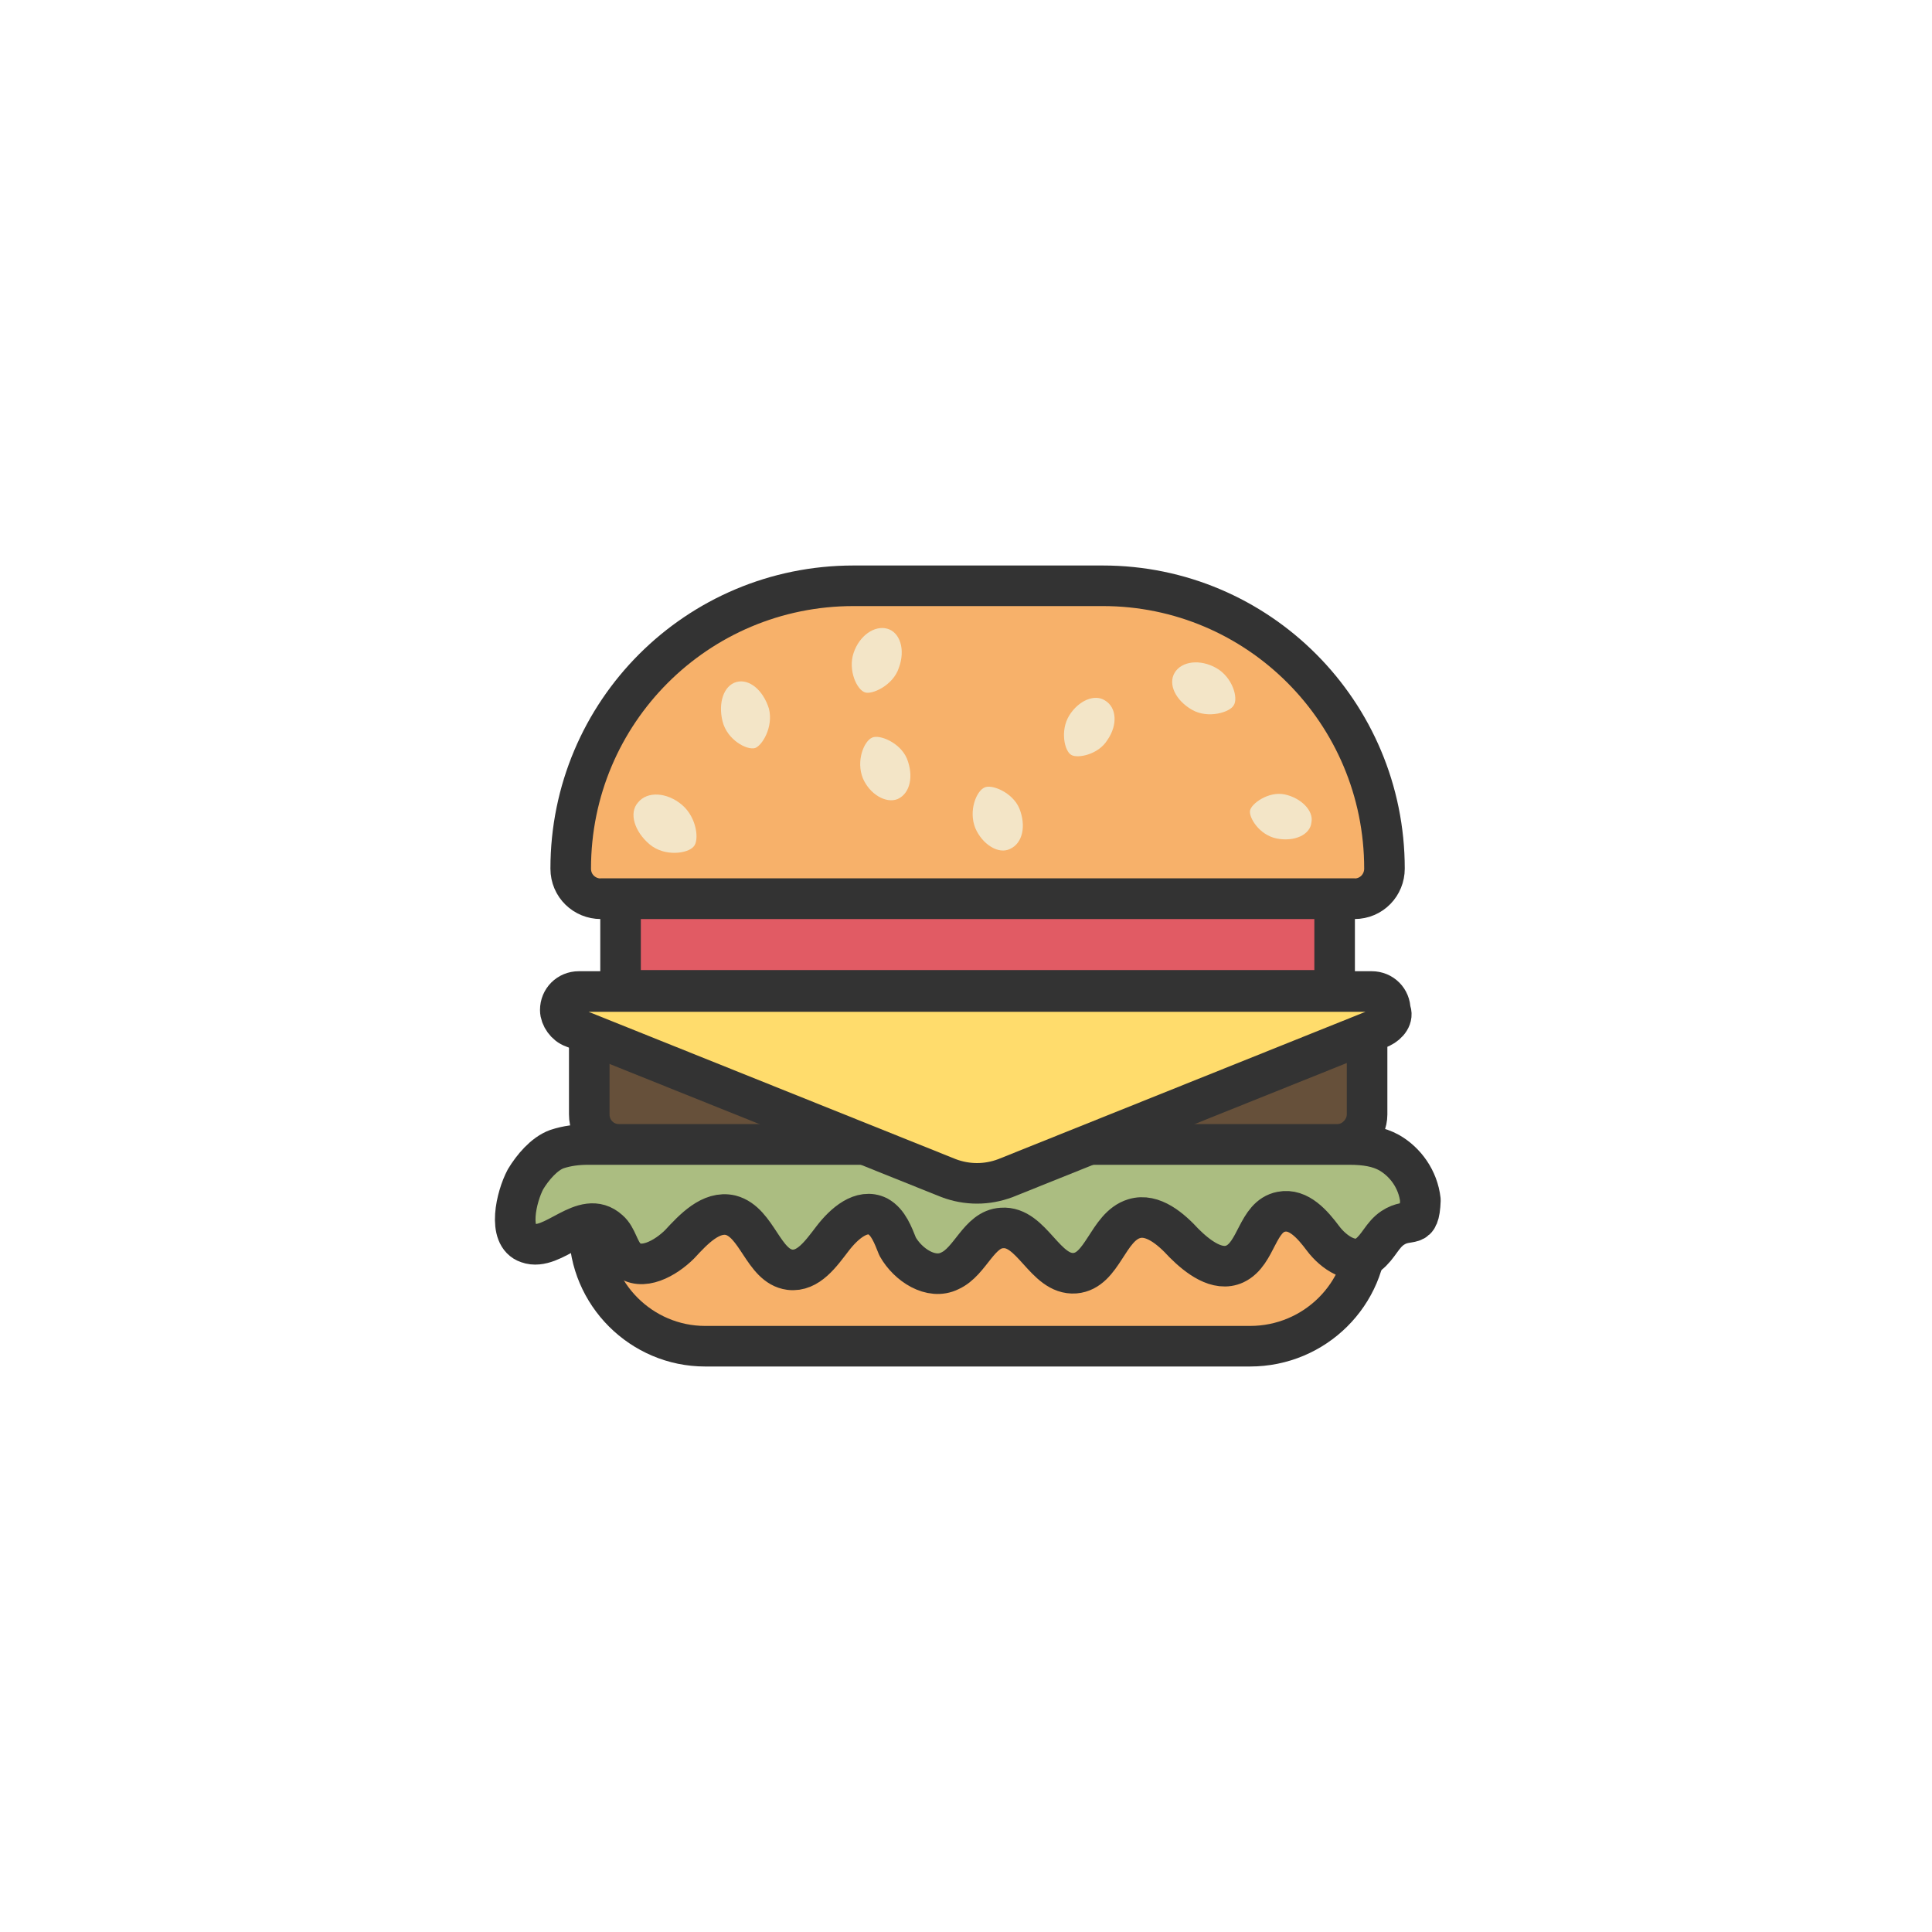 <svg class="ldi-egzhii" width="100px"  height="100px"  xmlns="http://www.w3.org/2000/svg" xmlns:xlink="http://www.w3.org/1999/xlink" viewBox="0 0 100 100" preserveAspectRatio="xMidYMid" style="background: none;"><!--?xml version="1.0" encoding="utf-8"?--><!--Generator: Adobe Illustrator 21.0.0, SVG Export Plug-In . SVG Version: 6.00 Build 0)--><svg version="1.1" id="圖層_1" xmlns="http://www.w3.org/2000/svg" xmlns:xlink="http://www.w3.org/1999/xlink" x="0px" y="0px" viewBox="0 0 100 100" style="transform-origin: 50px 50px 0px;" xml:space="preserve"><g style="transform-origin: 50px 50px 0px;"><g style="transform-origin: 50px 50px 0px; transform: scale(0.6);"><g style="transform-origin: 50px 50px 0px;"><g><style type="text/css" style="transform-origin: 50px 50px 0px; animation-duration: 1s; animation-delay: -1s; animation-direction: normal;" class="ld ld-breath">.st0,.st1{stroke-width:3.5;stroke-linejoin:round;stroke-miterlimit:10}.st0{fill:#abbd80;stroke:#333}.st1{opacity:.2;stroke:#000}.st2,.st3{stroke:#333}.st2{stroke-width:3.5;stroke-linecap:round;stroke-linejoin:round;stroke-miterlimit:10;fill:none}.st3{fill:#f3e5c7}.st3,.st4,.st5{stroke-width:3.5;stroke-linejoin:round;stroke-miterlimit:10}.st4{fill:#67503b;stroke:#333}.st5{stroke:#fff;stroke-linecap:round}.st6{fill:#333}.st10,.st7,.st8,.st9{fill:#e0e0e0;stroke:#333;stroke-width:3.5;stroke-miterlimit:10}.st10,.st8,.st9{fill:#cccbca}.st10,.st9{fill:#e6e6e5}.st10{fill:#a0c7d6}.st11{fill:#e0e0e0}.st12,.st13,.st14,.st15,.st16{fill:#f3e5c7;stroke:#333;stroke-width:3.5;stroke-miterlimit:10}.st13,.st14,.st15,.st16{fill:#9dc3d1}.st14,.st15,.st16{fill:#77a4bd}.st15,.st16{fill:#b2b3b3}.st16{fill:none;stroke:#fff;stroke-width:4;stroke-linecap:round}.st17{fill:#fff}.st18,.st19,.st20{stroke-width:3.5;stroke-miterlimit:10}.st18{opacity:.2;stroke:#000}.st19,.st20{fill:#dfdfdf;stroke:#333}.st20{fill:#f6b16a}.st21{fill:#f3e5c7}.st22{fill:#f37e5f;stroke:#333;stroke-width:3.5;stroke-miterlimit:10}.st23{fill:#fff;stroke:#333}.st23,.st24,.st25{stroke-width:3.5;stroke-miterlimit:10}.st24{stroke-linecap:round;fill:none;stroke:#fff}.st25{fill:#66503a;stroke:#333}.st26,.st27,.st28,.st29,.st30{fill:none;stroke:#76a3bc;stroke-width:3.711;stroke-linecap:round;stroke-miterlimit:10}.st27,.st28,.st29,.st30{stroke:#e15c64}.st28,.st29,.st30{stroke:#839a86}.st29,.st30{stroke:#f7b16a}.st30{stroke:#fff;stroke-width:3.5;stroke-linejoin:round}.st31{fill:#fefefe}.st32{fill:#323232}.st33{fill:#c33636;stroke:#333;stroke-width:3.5;stroke-miterlimit:10}.st34{opacity:.2}.st35,.st36,.st37{stroke-width:3.5;stroke-miterlimit:10}.st35{stroke-linecap:round;fill:#c33636;stroke:#fff}.st36,.st37{fill:#abbc80;stroke:#333}.st37{fill:#f7b16a}.st38{fill:#4a3826}.st39{fill:#f7b16a}.st40{fill:#e15b64}.st41{fill:#abbd81}.st42{fill:#ffdc6c}.st43{fill:#e15b64}.st43,.st44,.st45,.st46{stroke:#333;stroke-width:3.5;stroke-miterlimit:10}.st44{stroke-linejoin:round;fill:#abbd81}.st45,.st46{fill:#ffdc6c}.st46{fill:none;stroke-linecap:round}.st47{fill:#9dc3d1}.st48{fill:#769fb6}.st49,.st50,.st51{fill:#e2d5b9;stroke:#333;stroke-width:3.5;stroke-miterlimit:10}.st50,.st51{fill:#e15c64}.st51{fill:#f5e6c8}.st52{fill:#cccbca}.st53{fill:#e6e6e5}.st54{fill:#a0c7d6}.st55{fill:#666}.st56,.st57{fill:none;stroke-width:3.5;stroke-miterlimit:10}.st56{stroke-linecap:round;stroke:#666}.st57{stroke:#333}.st58{opacity:.2;fill:#fff}.st59{fill:#e0e0e0;stroke:#333;stroke-width:3.5;stroke-linejoin:round;stroke-miterlimit:10}.st60{fill:#abbd80}.st61{fill:#839a86}.st62{fill:#67503b}.st63,.st64,.st65{stroke-linecap:round}.st63{fill:#abbd80;stroke:#fff;stroke-width:2;stroke-miterlimit:10}.st64,.st65{stroke-linejoin:round}.st64{stroke:#333;stroke-width:3.5;stroke-miterlimit:10;fill:#abbd80}.st65{fill:#67503b}.st65,.st66,.st67,.st68{stroke:#333;stroke-width:3.5;stroke-miterlimit:10}.st66{stroke-linecap:round;stroke-linejoin:round;fill:#e0e0e0}.st67,.st68{fill:#abbd80}.st68{fill:#67503b}.st69{opacity:.3;fill:#fff}.st70,.st71{fill:none;stroke:#fff;stroke-width:3;stroke-linecap:round;stroke-miterlimit:10}.st71{fill:#f3e5c7;stroke-width:2}.st72{fill:#f8b26a}.st73{fill:#f7b16a;stroke:#333;stroke-width:3.5;stroke-linejoin:round;stroke-miterlimit:10}.st74{fill:#f4e069}.st75{fill:#e15c64}.st76,.st77{fill:#f4e069;stroke:#333;stroke-width:3.5;stroke-linejoin:round;stroke-miterlimit:10}.st77{fill:#e15c64}.st78{fill:#e15c65}.st79{fill:none;stroke:#f4e069;stroke-width:3.867;stroke-linecap:round;stroke-miterlimit:10}.st80{fill:#e15c65;stroke:#333;stroke-width:3.5}.st80,.st81,.st82{stroke-miterlimit:10}.st81{fill:#e0e0e0;stroke-linecap:round;stroke:#fff;stroke-width:3.117}.st82{stroke:#333;stroke-width:3.5}.st82,.st83{fill:#8c6339}.st84{fill:#a0c8d7;stroke:#333;stroke-width:3.5;stroke-miterlimit:10}.st85{fill:#76a3bc}.st86{fill:#f5e169}.st87,.st88,.st89{stroke-miterlimit:10}.st87{fill:#e0e0e0;stroke-linecap:round;stroke:#fff;stroke-width:1.735}.st88,.st89{stroke:#000;stroke-width:3.5;stroke-linejoin:round}.st89{stroke:#333}.st89,.st90{fill:#f37e5f}.st91{fill:#e0c3c4}</style><g style="transform-origin: 50px 50px 0px; animation-duration: 1s; animation-delay: -0.958s; animation-direction: normal;" class="ld ld-breath"><path class="st25" d="M82,65.4H20.1c-1.4,0-2.6-1.1-2.6-2.6v-7.4c0-1.4,1.1-2.6,2.6-2.6H82c1.4,0,2.6,1.1,2.6,2.6v7.4 C84.6,64.2,83.4,65.4,82,65.4z" fill="rgb(102, 80, 58)" stroke="rgb(51, 51, 51)" style="fill: rgb(102, 80, 58); stroke: rgb(51, 51, 51);"></path></g><g style="transform-origin: 50px 50px 0px; animation-duration: 1s; animation-delay: -0.917s; animation-direction: normal;" class="ld ld-breath"><path class="st37" d="M61.8,17.2H40.3c-13.5,0-24.4,10.9-24.4,24.4v0c0,1.5,1.2,2.6,2.6,2.6h65c1.5,0,2.6-1.2,2.6-2.6v0 C86.1,28.1,75.2,17.2,61.8,17.2z" stroke="rgb(51, 51, 51)" fill="rgb(247, 177, 106)" style="stroke: rgb(51, 51, 51); fill: rgb(247, 177, 106);"></path></g><g style="transform-origin: 50px 50px 0px; animation-duration: 1s; animation-delay: -0.875s; animation-direction: normal;" class="ld ld-breath"><path class="st37" d="M74.5,82.8h-47c-5.5,0-10-4.5-10-10v-0.3c0-0.9,0.7-1.6,1.6-1.6H83c0.9,0,1.6,0.7,1.6,1.6v0.3 C84.6,78.3,80.1,82.8,74.5,82.8z" stroke="rgb(51, 51, 51)" fill="rgb(247, 177, 106)" style="stroke: rgb(51, 51, 51); fill: rgb(247, 177, 106);"></path></g><g style="transform-origin: 50px 50px 0px; animation-duration: 1s; animation-delay: -0.833s; animation-direction: normal;" class="ld ld-breath"><path class="st21" d="M41.1,33.8c-0.6-1.5,0.1-3.2,0.8-3.5c0.6-0.3,2.4,0.4,3,1.8c0.6,1.5,0.3,3-0.8,3.5 C43.1,36,41.7,35.2,41.1,33.8z" fill="rgb(243, 229, 199)" style="fill: rgb(243, 229, 199);"></path></g><g style="transform-origin: 50px 50px 0px; animation-duration: 1s; animation-delay: -0.792s; animation-direction: normal;" class="ld ld-breath"><path class="st21" d="M50.8,38.1c-0.6-1.5,0.1-3.2,0.8-3.5c0.6-0.3,2.4,0.4,3,1.8c0.6,1.5,0.3,3-0.8,3.5 C52.8,40.4,51.4,39.5,50.8,38.1z" fill="rgb(243, 229, 199)" style="fill: rgb(243, 229, 199);"></path></g><g style="transform-origin: 50px 50px 0px; animation-duration: 1s; animation-delay: -0.75s; animation-direction: normal;" class="ld ld-breath"><path class="st21" d="M62.2,30.5c-0.8,1.3-2.6,1.6-3.1,1.3c-0.6-0.3-1-2.1-0.2-3.4c0.8-1.3,2.2-1.9,3.1-1.3 C63,27.7,63.1,29.2,62.2,30.5z" fill="rgb(243, 229, 199)" style="fill: rgb(243, 229, 199);"></path></g><g style="transform-origin: 50px 50px 0px; animation-duration: 1s; animation-delay: -0.708s; animation-direction: normal;" class="ld ld-breath"><path class="st21" d="M71.6,24.3c1.4,0.8,1.9,2.6,1.5,3.2c-0.3,0.6-2.2,1.2-3.6,0.4s-2.1-2.2-1.5-3.2C68.6,23.7,70.2,23.5,71.6,24.3 z" fill="rgb(243, 229, 199)" style="fill: rgb(243, 229, 199);"></path></g><g style="transform-origin: 50px 50px 0px; animation-duration: 1s; animation-delay: -0.667s; animation-direction: normal;" class="ld ld-breath"><path class="st21" d="M25.5,36.1c1.3,1.1,1.5,3.1,1,3.6c-0.5,0.6-2.5,0.9-3.8-0.2c-1.3-1.1-1.8-2.7-1-3.6 C22.5,34.9,24.2,35,25.5,36.1z" fill="rgb(243, 229, 199)" style="fill: rgb(243, 229, 199);"></path></g><g style="transform-origin: 50px 50px 0px; animation-duration: 1s; animation-delay: -0.625s; animation-direction: normal;" class="ld ld-breath"><path class="st21" d="M33,27.8c0.4,1.6-0.6,3.2-1.2,3.4c-0.7,0.2-2.4-0.7-2.8-2.3c-0.4-1.6,0.1-3.1,1.2-3.4S32.5,26.2,33,27.8z" fill="rgb(243, 229, 199)" style="fill: rgb(243, 229, 199);"></path></g><g style="transform-origin: 50px 50px 0px; animation-duration: 1s; animation-delay: -0.583s; animation-direction: normal;" class="ld ld-breath"><path class="st21" d="M44.2,24.3c-0.5,1.5-2.3,2.3-2.9,2.1c-0.7-0.2-1.5-1.9-1-3.4s1.8-2.4,2.9-2.1C44.3,21.2,44.8,22.7,44.2,24.3z" fill="rgb(243, 229, 199)" style="fill: rgb(243, 229, 199);"></path></g><g style="transform-origin: 50px 50px 0px; animation-duration: 1s; animation-delay: -0.542s; animation-direction: normal;" class="ld ld-breath"><path class="st21" d="M76.8,39c-1.5-0.3-2.4-1.8-2.3-2.4s1.6-1.7,3-1.4s2.5,1.4,2.3,2.4C79.7,38.7,78.3,39.3,76.8,39z" fill="rgb(243, 229, 199)" style="fill: rgb(243, 229, 199);"></path></g><g style="transform-origin: 50px 50px 0px; animation-duration: 1s; animation-delay: -0.5s; animation-direction: normal;" class="ld ld-breath"><rect x="20.2" y="44.2" class="st43" width="61.6" height="7.9" stroke="rgb(51, 51, 51)" fill="rgb(225, 91, 100)" style="stroke: rgb(51, 51, 51); fill: rgb(225, 91, 100);"></rect></g><g style="transform-origin: 50px 50px 0px; animation-duration: 1s; animation-delay: -0.458s; animation-direction: normal;" class="ld ld-breath"><path class="st44" d="M86.5,66.1c-0.9-0.5-2-0.7-3.4-0.7c-1,0-2,0-3.1,0c-1.6,0-3.2,0-4.7,0c-2,0-4,0-6,0c-2.3,0-4.6,0-7,0 c-2.5,0-5,0-7.5,0c-2.6,0-5.2,0-7.7,0c-2.5,0-5,0-7.5,0c-2.3,0-4.7,0-7,0c-2,0-4.1,0-6.1,0c-1.6,0-3.2,0-4.8,0c-1.1,0-2.1,0-3.2,0 c-0.4,0-0.8,0-1.1,0c-0.9,0-1.8,0.1-2.7,0.4c-1.1,0.4-2.1,1.6-2.7,2.6c-0.8,1.5-1.6,4.9,0.2,5.5c2.2,0.8,4.8-3.1,7-1.1 c0.7,0.6,0.8,1.7,1.5,2.4c1.3,1.2,3.4,0,4.6-1.2c1.2-1.3,2.7-2.9,4.4-2.5c2.3,0.6,2.8,4.4,5.1,4.7c1.6,0.2,2.7-1.4,3.7-2.7 s2.5-2.6,3.9-1.9c0.9,0.5,1.3,1.6,1.7,2.6c0.9,1.6,2.9,2.9,4.5,2.1c1.8-0.8,2.5-3.6,4.5-3.7c2.6-0.2,3.7,4.1,6.3,3.9 c2.4-0.2,2.8-4,5.1-4.7c1.6-0.5,3.2,0.9,4.3,2.1c1.2,1.2,2.9,2.5,4.4,1.8c1.9-0.9,1.9-4.1,4-4.5c1.5-0.3,2.7,1.1,3.6,2.3 s2.6,2.4,3.9,1.4c0.9-0.7,1.2-1.7,2.1-2.3c1.5-1,2.3,0.3,2.4-2.4C89,68.4,87.9,66.9,86.5,66.1z" stroke="rgb(51, 51, 51)" fill="rgb(171, 189, 129)" style="stroke: rgb(51, 51, 51); fill: rgb(171, 189, 129);"></path></g><g style="transform-origin: 50px 50px 0px; animation-duration: 1s; animation-delay: -0.417s; animation-direction: normal;" class="ld ld-breath"><path class="st45" d="M85.8,55.3l-32.4,13c-1.6,0.6-3.3,0.6-4.9,0l-32.4-13c-0.6-0.2-1.1-0.9-1.1-1.5l0,0c0-0.9,0.7-1.6,1.6-1.6 h68.4c0.9,0,1.6,0.7,1.6,1.6l0,0C86.9,54.4,86.4,55,85.8,55.3z" stroke="rgb(51, 51, 51)" fill="rgb(255, 220, 108)" style="stroke: rgb(51, 51, 51); fill: rgb(255, 220, 108);"></path></g></g></g></g></g><style type="text/css" style="transform-origin: 50px 50px 0px; animation-duration: 1s; animation-delay: -0.167s; animation-direction: normal;" class="ld ld-breath">@keyframes ld-breath {
  0% {
    -webkit-transform: scale(0.86);
    transform: scale(0.86);
  }
  50% {
    -webkit-transform: scale(1.06);
    transform: scale(1.06);
  }
  100% {
    -webkit-transform: scale(0.86);
    transform: scale(0.86);
  }
}
@-webkit-keyframes ld-breath {
  0% {
    -webkit-transform: scale(0.86);
    transform: scale(0.86);
  }
  50% {
    -webkit-transform: scale(1.06);
    transform: scale(1.06);
  }
  100% {
    -webkit-transform: scale(0.86);
    transform: scale(0.86);
  }
}
.ld.ld-breath {
  -webkit-animation: ld-breath 1s infinite;
  animation: ld-breath 1s infinite;
}
</style></svg></svg>